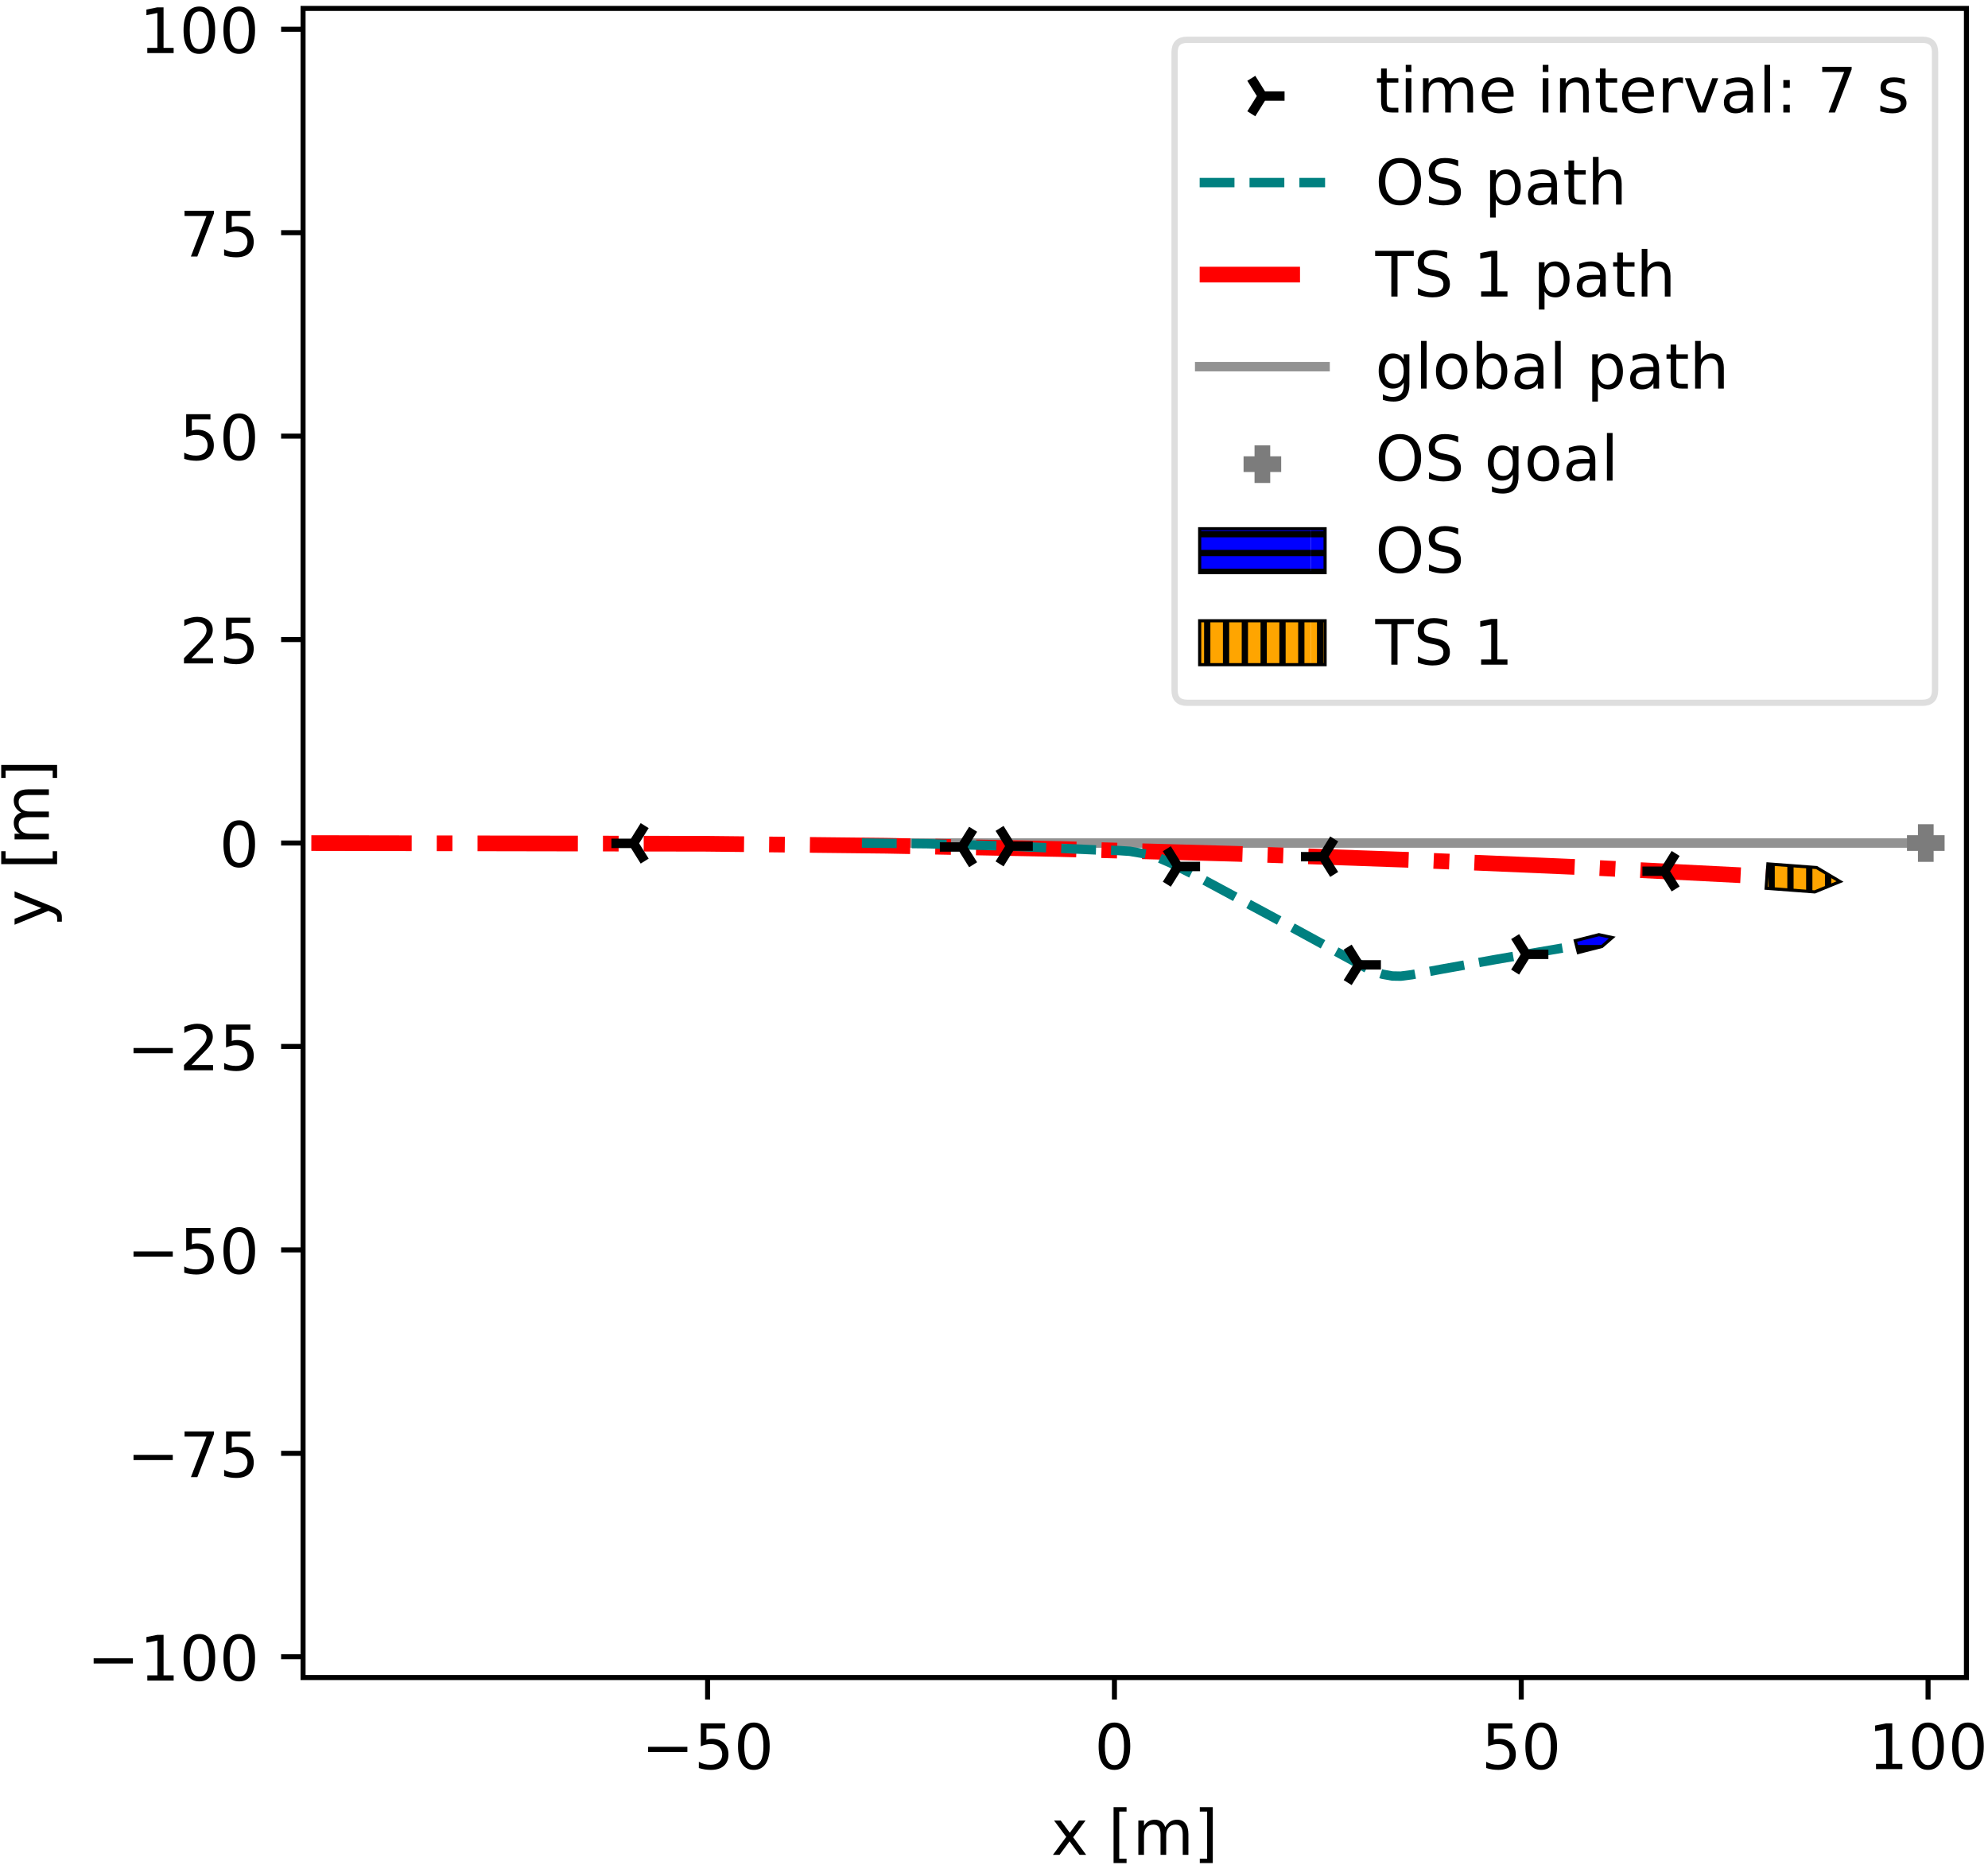 <svg xmlns="http://www.w3.org/2000/svg" xmlns:xlink="http://www.w3.org/1999/xlink" width="317pt" height="298pt" viewBox="0 0 317 298"><clipPath id="a"><path transform="matrix(1 0 0 -1 -7 305)" d="M0 0h331.181v311.332H0z"/></clipPath><g clip-path="url(#a)"><path d="M-7 305h331.181V-6.332H-7z" fill="#fff"/><path d="M48.325 267.456h265.236V1.344H48.325z" fill="#fff"/><clipPath id="b"><path transform="matrix(1 0 0 -1 -7 305)" d="M55.325 37.544h265.236v266.112H55.325z"/></clipPath><g clip-path="url(#b)"><path stroke-width="1.5" stroke-linecap="square" stroke-linejoin="round" fill="none" stroke="#929292" d="m137.432 134.407 169.648.001"/></g><clipPath id="c"><path transform="matrix(1 0 0 -1 -7 305)" d="M55.325 37.544h265.236v266.112H55.325z"/></clipPath><g clip-path="url(#c)"><path stroke-width="2.5" stroke-dasharray="16,4,2.5,4" stroke-linejoin="round" fill="none" stroke="red" d="m49.644 134.412 62.886.111 28.712.314 27.868.529 28.182.764 27.395.96 28.445 1.213 28.629 1.45 3.88.214"/></g><clipPath id="d"><path transform="matrix(1 0 0 -1 -7 305)" d="M55.325 37.544h265.236v266.112H55.325z"/></clipPath><g clip-path="url(#d)"><path stroke-width="1.5" stroke-dasharray="5.55,2.4" stroke-linejoin="round" fill="none" stroke="teal" d="m137.432 134.407 10.51.11 13.445.393 13.193.586 3.669.1 1.922.128 2.935.501 1.404.424 2.227.969 4.1 2.071 15.224 8.196 12.577 6.862 1.798.576 1.586.286 1.349.023 1.78-.232 4.744-.887 8.656-1.548 14.76-2.526"/></g><clipPath id="e"><path transform="matrix(1 0 0 -1 -7 305)" d="M55.325 37.544h265.236v266.112H55.325z"/></clipPath><g clip-path="url(#e)"><clipPath id="f"><path transform="matrix(1 0 0 -1 161.155 134.901)" d="M-9.268-10.328h20.304v20.656H-9.268z"/></clipPath><g clip-path="url(#f)"><path d="M161.155 134.901h3.536m-3.536 0-1.768-2.828m1.768 2.828-1.768 2.829"/><path stroke-width="1.5" stroke-linejoin="round" fill="none" stroke="#000" d="M161.155 134.901h3.536m-3.536 0-1.768-2.828m1.768 2.828-1.768 2.829"/></g><clipPath id="g"><path transform="matrix(1 0 0 -1 187.824 138.145)" d="M-9.268-10.328h20.304v20.656H-9.268z"/></clipPath><g clip-path="url(#g)"><path d="M187.824 138.145h3.535m-3.535 0-1.768-2.829m1.768 2.829-1.768 2.828"/><path stroke-width="1.5" stroke-linejoin="round" fill="none" stroke="#000" d="M187.824 138.145h3.535m-3.535 0-1.768-2.829m1.768 2.829-1.768 2.828"/></g><clipPath id="h"><path transform="matrix(1 0 0 -1 216.662 153.83)" d="M-9.268-10.328h20.304v20.656H-9.268z"/></clipPath><g clip-path="url(#h)"><path d="M216.662 153.83h3.535m-3.535 0-1.768-2.83m1.768 2.83-1.768 2.828"/><path stroke-width="1.5" stroke-linejoin="round" fill="none" stroke="#000" d="M216.662 153.83h3.535m-3.535 0-1.768-2.83m1.768 2.83-1.768 2.828"/></g><clipPath id="i"><path transform="matrix(1 0 0 -1 243.366 152.155)" d="M-9.268-10.328h20.304v20.656H-9.268z"/></clipPath><g clip-path="url(#i)"><path d="M243.366 152.155h3.535m-3.535 0-1.768-2.828m1.768 2.828-1.768 2.829"/><path stroke-width="1.5" stroke-linejoin="round" fill="none" stroke="#000" d="M243.366 152.155h3.535m-3.535 0-1.768-2.828m1.768 2.828-1.768 2.829"/></g></g><clipPath id="j"><path transform="matrix(1 0 0 -1 -7 305)" d="M55.325 37.544h265.236v266.112H55.325z"/></clipPath><g clip-path="url(#j)"><clipPath id="k"><path transform="matrix(1 0 0 -1 101.03 134.458)" d="M-11.036-10.328H9.268v20.656h-20.304z"/></clipPath><g clip-path="url(#k)"><path d="M101.03 134.458h-3.535m3.535 0 1.768 2.829m-1.768-2.829 1.768-2.828"/><path stroke-width="1.5" stroke-linejoin="round" fill="none" stroke="#000" d="M101.03 134.458h-3.535m3.535 0 1.768 2.829m-1.768-2.829 1.768-2.828"/></g><clipPath id="l"><path transform="matrix(1 0 0 -1 153.402 135.04)" d="M-11.036-10.328H9.268v20.656h-20.304z"/></clipPath><g clip-path="url(#l)"><path d="M153.402 135.04h-3.536m3.536 0 1.767 2.829m-1.767-2.829 1.767-2.828"/><path stroke-width="1.5" stroke-linejoin="round" fill="none" stroke="#000" d="M153.402 135.04h-3.536m3.536 0 1.767 2.829m-1.767-2.829 1.767-2.828"/></g><clipPath id="m"><path transform="matrix(1 0 0 -1 210.977 136.583)" d="M-11.036-10.328H9.268v20.656h-20.304z"/></clipPath><g clip-path="url(#m)"><path d="M210.977 136.583h-3.535m3.535 0 1.768 2.829m-1.768-2.829 1.768-2.828"/><path stroke-width="1.5" stroke-linejoin="round" fill="none" stroke="#000" d="M210.977 136.583h-3.535m3.535 0 1.768 2.829m-1.768-2.829 1.768-2.828"/></g><clipPath id="n"><path transform="matrix(1 0 0 -1 265.426 138.899)" d="M-11.036-10.328H9.268v20.656h-20.304z"/></clipPath><g clip-path="url(#n)"><path d="M265.426 138.899h-3.535m3.535 0 1.768 2.828m-1.768-2.828 1.768-2.829"/><path stroke-width="1.5" stroke-linejoin="round" fill="none" stroke="#000" d="M265.426 138.899h-3.535m3.535 0 1.768 2.828m-1.768-2.828 1.768-2.829"/></g></g><clipPath id="o"><path transform="matrix(1 0 0 -1 -7 305)" d="M55.325 37.544h265.236v266.112H55.325z"/></clipPath><g clip-path="url(#o)"><path d="M304.08 134.408h6m-3 3v-6" fill="#7c7c7c"/><path stroke-width="2.5" stroke-linejoin="round" fill="none" stroke="#7c7c7c" d="M304.08 134.408h6m-3 3v-6"/></g><clipPath id="p"><path transform="matrix(1 0 0 -1 -7 305)" d="M55.325 37.544h265.236v266.112H55.325z"/></clipPath><g clip-path="url(#p)"><clipPath id="q"><path transform="matrix(1 0 0 -1 -7 305)" d="m258.185 155.023.48-1.886 3.772.962 1.645 1.424-2.126.462z"/></clipPath><g clip-path="url(#q)"><path d="M209 209.668h72v-72h-72zM209 208.168h72m-72-3h72m-72-3h72m-72-3h72m-72-3h72m-72-3h72m-72-3h72m-72-3h72m-72-3h72m-72-3h72m-72-3h72m-72-3h72m-72-3h72m-72-3h72m-72-3h72m-72-3h72m-72-3h72m-72-3h72m-72-3h72m-72-3h72m-72-3h72m-72-3h72m-72-3h72m-72-3h72" fill="#00f"/><path stroke-miterlimit="10" fill="none" stroke="#000" d="M209 208.168h72m-72-3h72m-72-3h72m-72-3h72m-72-3h72m-72-3h72m-72-3h72m-72-3h72m-72-3h72m-72-3h72m-72-3h72m-72-3h72m-72-3h72m-72-3h72m-72-3h72m-72-3h72m-72-3h72m-72-3h72m-72-3h72m-72-3h72m-72-3h72m-72-3h72m-72-3h72m-72-3h72"/></g><path stroke-width=".5" stroke-miterlimit="10" fill="none" stroke="#000" d="m251.185 149.977.48 1.886 3.772-.962 1.645-1.424-2.126-.462z"/></g><clipPath id="r"><path transform="matrix(1 0 0 -1 -7 305)" d="M55.325 37.544h265.236v266.112H55.325z"/></clipPath><g clip-path="url(#r)"><clipPath id="s"><path transform="matrix(1 0 0 -1 -7 305)" d="m288.906 167.265-.29-3.882 7.762-.582 4.026 1.65-3.735 2.232z"/></clipPath><g clip-path="url(#s)"><path d="M209 209.668h72v-72h-72zM210.5 209.668v-72m3 72v-72m3 72v-72m3 72v-72m3 72v-72m3 72v-72m3 72v-72m3 72v-72m3 72v-72m3 72v-72m3 72v-72m3 72v-72m3 72v-72m3 72v-72m3 72v-72m3 72v-72m3 72v-72m3 72v-72m3 72v-72m3 72v-72m3 72v-72m3 72v-72m3 72v-72m3 72v-72" fill="orange"/><path stroke-miterlimit="10" fill="none" stroke="#000" d="M210.5 209.668v-72m3 72v-72m3 72v-72m3 72v-72m3 72v-72m3 72v-72m3 72v-72m3 72v-72m3 72v-72m3 72v-72m3 72v-72m3 72v-72m3 72v-72m3 72v-72m3 72v-72m3 72v-72m3 72v-72m3 72v-72m3 72v-72m3 72v-72m3 72v-72m3 72v-72m3 72v-72m3 72v-72"/><path d="M281 209.668h72v-72h-72zM282.5 209.668v-72m3 72v-72m3 72v-72m3 72v-72m3 72v-72m3 72v-72m3 72v-72m3 72v-72m3 72v-72m3 72v-72m3 72v-72m3 72v-72m3 72v-72m3 72v-72m3 72v-72m3 72v-72m3 72v-72m3 72v-72m3 72v-72m3 72v-72m3 72v-72m3 72v-72m3 72v-72m3 72v-72" fill="orange"/><path stroke-miterlimit="10" fill="none" stroke="#000" d="M282.5 209.668v-72m3 72v-72m3 72v-72m3 72v-72m3 72v-72m3 72v-72m3 72v-72m3 72v-72m3 72v-72m3 72v-72m3 72v-72m3 72v-72m3 72v-72m3 72v-72m3 72v-72m3 72v-72m3 72v-72m3 72v-72m3 72v-72m3 72v-72m3 72v-72m3 72v-72m3 72v-72m3 72v-72"/><path d="M209 137.668h72v-72h-72zM210.5 137.668v-72m3 72v-72m3 72v-72m3 72v-72m3 72v-72m3 72v-72m3 72v-72m3 72v-72m3 72v-72m3 72v-72m3 72v-72m3 72v-72m3 72v-72m3 72v-72m3 72v-72m3 72v-72m3 72v-72m3 72v-72m3 72v-72m3 72v-72m3 72v-72m3 72v-72m3 72v-72m3 72v-72" fill="orange"/><path stroke-miterlimit="10" fill="none" stroke="#000" d="M210.5 137.668v-72m3 72v-72m3 72v-72m3 72v-72m3 72v-72m3 72v-72m3 72v-72m3 72v-72m3 72v-72m3 72v-72m3 72v-72m3 72v-72m3 72v-72m3 72v-72m3 72v-72m3 72v-72m3 72v-72m3 72v-72m3 72v-72m3 72v-72m3 72v-72m3 72v-72m3 72v-72m3 72v-72"/><path d="M281 137.668h72v-72h-72zM282.5 137.668v-72m3 72v-72m3 72v-72m3 72v-72m3 72v-72m3 72v-72m3 72v-72m3 72v-72m3 72v-72m3 72v-72m3 72v-72m3 72v-72m3 72v-72m3 72v-72m3 72v-72m3 72v-72m3 72v-72m3 72v-72m3 72v-72m3 72v-72m3 72v-72m3 72v-72m3 72v-72m3 72v-72" fill="orange"/><path stroke-miterlimit="10" fill="none" stroke="#000" d="M282.5 137.668v-72m3 72v-72m3 72v-72m3 72v-72m3 72v-72m3 72v-72m3 72v-72m3 72v-72m3 72v-72m3 72v-72m3 72v-72m3 72v-72m3 72v-72m3 72v-72m3 72v-72m3 72v-72m3 72v-72m3 72v-72m3 72v-72m3 72v-72m3 72v-72m3 72v-72m3 72v-72m3 72v-72"/></g><path stroke-width=".5" stroke-miterlimit="10" fill="none" stroke="#000" d="m281.906 137.735-.29 3.882 7.762.582 4.026-1.65-3.735-2.232z"/></g><path stroke-width=".8" stroke-linejoin="round" fill="none" stroke="#000" d="M112.834 267.456v3.5"/><symbol id="t"><path transform="matrix(.001 0 0 .001 -.077 .013)" d="M108 729h387v-83H198V467c14 5 29 9 43 11s29 4 43 4c81 0 145-23 193-67 48-45 72-105 72-181 0-79-25-140-74-183S357-13 269-13c-31 0-62 3-94 7-32 5-64 12-98 23v99c29-16 59-28 91-36 31-8 64-11 99-11 56 0 101 14 134 44 32 30 49 70 49 121 0 50-17 90-49 120-33 30-78 45-134 45-26 0-53-3-79-9s-53-15-80-27v366z"/></symbol><symbol id="u"><path transform="matrix(.001 0 0 .001 -.066 .013)" d="M318 664c-51 0-89-25-115-75s-38-125-38-225 12-175 38-225 64-75 115-75 89 25 115 75c25 50 38 125 38 225s-13 175-38 225c-26 50-64 75-115 75zm0 78c81 0 143-33 187-97 43-65 65-159 65-281 0-123-22-217-65-281-44-64-106-96-188-96S173 19 130 83 66 241 66 364c0 122 21 216 64 281 43 64 106 97 188 97z"/></symbol><use xlink:href="#t" transform="matrix(10 0 0 -10 111.436 282.18)"/><use xlink:href="#u" transform="matrix(10 0 0 -10 117.686 282.18)"/><clipPath id="v"><path transform="matrix(.01 0 0 -.01 102.287 282.05)" d="M-1021-463h2815v1696h-2815z"/></clipPath><g clip-path="url(#v)"><path d="M103.347 278.5h6.26v.83h-6.26v-.83z"/></g><path stroke-width=".8" stroke-linejoin="round" fill="none" stroke="#000" d="M177.704 267.456v3.5"/><use xlink:href="#u" transform="matrix(10 0 0 -10 175.184 282.18)"/><path stroke-width=".8" stroke-linejoin="round" fill="none" stroke="#000" d="M242.573 267.456v3.5"/><use xlink:href="#t" transform="matrix(10 0 0 -10 236.984 282.18)"/><use xlink:href="#u" transform="matrix(10 0 0 -10 243.234 282.18)"/><path stroke-width=".8" stroke-linejoin="round" fill="none" stroke="#000" d="M307.442 267.456v3.5"/><symbol id="w"><path transform="translate(-.11) scale(.001)" d="M124 83h161v556l-175-35v90l174 35h99V83h161V0H124v83z"/></symbol><use xlink:href="#w" transform="matrix(10 0 0 -10 299.003 282.05)"/><use xlink:href="#u" transform="matrix(10 0 0 -10 304.923 282.18)"/><use xlink:href="#u" transform="matrix(10 0 0 -10 311.283 282.18)"/><symbol id="x"><path transform="translate(-.029) scale(.001)" d="M549 547 351 281 559 0H453L294 215 135 0H29l212 286L47 547h106l145-195 145 195h106z"/></symbol><symbol id="z"><path transform="matrix(.001 0 0 .001 -.086 .131)" d="M86 760h207v-70H176V-61h117v-70H86v891z"/></symbol><symbol id="A"><path transform="translate(-.091) scale(.001)" d="M520 442c22 40 49 69 80 89 31 19 68 29 111 29 56 0 100-20 131-60s47-97 47-170V0h-90v327c0 52-10 91-28 117-19 25-47 38-85 38-47 0-84-16-111-47s-40-73-40-126V0h-90v327c0 52-10 91-28 117-19 25-48 38-86 38-46 0-83-16-110-47s-40-73-40-126V0H91v547h90v-85c20 33 45 58 74 74 28 16 62 24 102 24s73-10 101-30 48-50 62-88z"/></symbol><symbol id="B"><path transform="matrix(.001 0 0 .001 -.097 .131)" d="M304 760v-891H97v70h117v751H97v70h207z"/></symbol><use xlink:href="#x" transform="matrix(10 0 0 -10 167.897 295.722)"/><use xlink:href="#y" transform="matrix(10 0 0 -10 173.527 295.722)"/><use xlink:href="#z" transform="matrix(10 0 0 -10 177.567 297.032)"/><use xlink:href="#A" transform="matrix(10 0 0 -10 181.517 295.722)"/><use xlink:href="#B" transform="matrix(10 0 0 -10 191.317 297.032)"/><path stroke-width=".8" stroke-linejoin="round" fill="none" stroke="#000" d="M48.325 264.142h-3.5"/><use xlink:href="#w" transform="matrix(10 0 0 -10 23.35 267.939)"/><use xlink:href="#u" transform="matrix(10 0 0 -10 29.27 268.069)"/><use xlink:href="#u" transform="matrix(10 0 0 -10 35.63 268.069)"/><clipPath id="C"><path transform="matrix(.01 0 0 -.01 13.872 267.939)" d="M-1021-463h2815v1696h-2815z"/></clipPath><g clip-path="url(#C)"><path d="M14.932 264.389h6.26v.83h-6.26v-.83z"/></g><path stroke-width=".8" stroke-linejoin="round" fill="none" stroke="#000" d="M48.325 231.707h-3.5"/><symbol id="D"><path transform="translate(-.082) scale(.001)" d="M82 729h469v-42L286 0H183l249 646H82v83z"/></symbol><use xlink:href="#D" transform="matrix(10 0 0 -10 29.43 235.504)"/><use xlink:href="#t" transform="matrix(10 0 0 -10 35.74 235.634)"/><clipPath id="E"><path transform="matrix(.01 0 0 -.01 20.231 235.504)" d="M-1021-463h2815v1696h-2815z"/></clipPath><g clip-path="url(#E)"><path d="M21.291 231.954h6.26v.83h-6.26v-.83z"/></g><path stroke-width=".8" stroke-linejoin="round" fill="none" stroke="#000" d="M48.325 199.273h-3.5"/><use xlink:href="#t" transform="matrix(10 0 0 -10 29.38 203.2)"/><use xlink:href="#u" transform="matrix(10 0 0 -10 35.63 203.2)"/><clipPath id="F"><path transform="matrix(.01 0 0 -.01 20.231 203.07)" d="M-1021-463h2815v1696h-2815z"/></clipPath><g clip-path="url(#F)"><path d="M21.291 199.52h6.26v.83h-6.26v-.83z"/></g><path stroke-width=".8" stroke-linejoin="round" fill="none" stroke="#000" d="M48.325 166.838h-3.5"/><symbol id="G"><path transform="translate(-.073) scale(.001)" d="M192 83h344V0H73v83c37 38 88 90 153 156 64 65 105 107 122 126 32 35 54 65 66 90 12 24 19 49 19 73 0 38-14 70-41 94s-62 37-106 37c-31 0-64-6-98-16-34-11-71-27-110-49v100c40 16 77 28 111 36s66 12 95 12c75 0 135-19 180-57s68-88 68-151c0-30-6-59-17-85-11-27-31-59-61-95-8-10-34-37-78-82S271 164 192 83z"/></symbol><use xlink:href="#G" transform="matrix(10 0 0 -10 29.34 170.635)"/><use xlink:href="#t" transform="matrix(10 0 0 -10 35.74 170.765)"/><clipPath id="H"><path transform="matrix(.01 0 0 -.01 20.231 170.635)" d="M-1021-463h2815v1696h-2815z"/></clipPath><g clip-path="url(#H)"><path d="M21.291 167.085h6.26v.83h-6.26v-.83z"/></g><path stroke-width=".8" stroke-linejoin="round" fill="none" stroke="#000" d="M48.325 134.403h-3.5"/><use xlink:href="#u" transform="matrix(10 0 0 -10 35.626 138.33)"/><path stroke-width=".8" stroke-linejoin="round" fill="none" stroke="#000" d="M48.325 101.969h-3.5"/><use xlink:href="#G" transform="matrix(10 0 0 -10 29.336 105.766)"/><use xlink:href="#t" transform="matrix(10 0 0 -10 35.736 105.895)"/><path stroke-width=".8" stroke-linejoin="round" fill="none" stroke="#000" d="M48.325 69.534h-3.5"/><use xlink:href="#t" transform="matrix(10 0 0 -10 29.376 73.46)"/><use xlink:href="#u" transform="matrix(10 0 0 -10 35.626 73.46)"/><path stroke-width=".8" stroke-linejoin="round" fill="none" stroke="#000" d="M48.325 37.1h-3.5"/><use xlink:href="#D" transform="matrix(10 0 0 -10 29.426 40.896)"/><use xlink:href="#t" transform="matrix(10 0 0 -10 35.736 41.026)"/><path stroke-width=".8" stroke-linejoin="round" fill="none" stroke="#000" d="M48.325 4.665h-3.5"/><use xlink:href="#w" transform="matrix(10 0 0 -10 23.347 8.461)"/><use xlink:href="#u" transform="matrix(10 0 0 -10 29.267 8.591)"/><use xlink:href="#u" transform="matrix(10 0 0 -10 35.627 8.591)"/><symbol id="I"><path transform="matrix(.001 0 0 .001 -.03 .207)" d="M322-50c-26-64-51-107-75-127s-56-30-96-30H79v75h53c24 0 43 6 57 18s29 39 46 83l16 40L30 547h95l171-428 171 428h95L322-50z"/></symbol><use xlink:href="#I" transform="matrix(0 -10 -10 0 9.864 147.436)"/><use xlink:href="#y" transform="matrix(0 -10 -10 0 7.794 141.816)"/><use xlink:href="#z" transform="matrix(0 -10 -10 0 9.104 137.776)"/><use xlink:href="#A" transform="matrix(0 -10 -10 0 7.794 133.826)"/><use xlink:href="#B" transform="matrix(0 -10 -10 0 9.104 124.026)"/><path stroke-width=".8" stroke-linecap="square" stroke-miterlimit="10" fill="none" stroke="#000" d="M48.325 267.456V1.344M313.561 267.456V1.344M48.325 267.456h265.236M48.325 1.344h265.236"/><path d="M189.295 112.047h117.266c1.333 0 2-.666 2-2V8.344c0-1.333-.667-2-2-2H189.295c-1.333 0-2 .667-2 2v101.703c0 1.334.667 2 2 2z" fill="#fff" fill-opacity=".8"/><path stroke-miterlimit="10" fill="none" stroke="#d5d6d5" stroke-opacity=".8" d="M189.295 112.047h117.266c1.333 0 2-.666 2-2V8.344c0-1.333-.667-2-2-2H189.295c-1.333 0-2 .667-2 2v101.703c0 1.334.667 2 2 2z"/><path d="M201.295 15.313h3.536m-3.536 0-1.767-2.828m1.767 2.828-1.767 2.828"/><path stroke-width="1.5" stroke-linejoin="round" fill="none" stroke="#000" d="M201.295 15.313h3.536m-3.536 0-1.767-2.828m1.767 2.828-1.767 2.828"/><symbol id="J"><path transform="translate(-.027) scale(.001)" d="M183 702V547h185v-70H183V180c0-45 6-74 18-86 12-13 37-19 75-19h92V0h-92c-70 0-118 13-144 39s-39 73-39 141v297H27v70h66v155h90z"/></symbol><symbol id="K"><path transform="translate(-.094) scale(.001)" d="M94 547h90V0H94v547zm0 213h90V646H94v114z"/></symbol><symbol id="L"><path transform="matrix(.001 0 0 .001 -.055 .013)" d="M562 296v-44H149c4-62 22-110 56-142 33-32 79-48 139-48 34 0 68 4 100 12s65 21 97 39V28c-32-14-65-25-99-31s-69-10-103-10c-88 0-157 25-208 75S55 181 55 268c0 89 24 160 72 213 48 52 114 79 196 79 74 0 132-24 175-71 42-48 64-112 64-193zm-90 26c-1 49-15 88-41 118-27 29-63 44-107 44-50 0-90-15-120-43s-48-68-52-119h320z"/></symbol><symbol id="M"><path transform="translate(-.091) scale(.001)" d="M549 330V0h-90v327c0 52-11 90-31 116s-50 39-90 39c-49 0-87-16-115-47s-42-73-42-126V0H91v547h90v-85c21 32 46 57 76 73 29 16 63 25 101 25 62 0 110-20 142-59s49-96 49-171z"/></symbol><symbol id="N"><path transform="translate(-.091) scale(.001)" d="M411 463c-10 6-21 10-33 13-12 2-25 4-39 4-51 0-90-17-117-50-28-33-41-80-41-142V0H91v547h90v-85c18 33 43 58 73 74s67 24 111 24c6 0 13-1 21-1 7-1 15-2 25-4v-92z"/></symbol><symbol id="O"><path transform="translate(-.03) scale(.001)" d="M30 547h95L296 88l171 459h95L357 0H235L30 547z"/></symbol><symbol id="P"><path transform="matrix(.001 0 0 .001 -.06 .013)" d="M343 275c-73 0-123-9-151-25-28-17-42-45-42-85 0-32 10-58 31-76 21-19 50-28 86-28 50 0 90 17 120 53 30 35 45 82 45 141v20h-89zm179 37V0h-90v83c-21-34-47-58-77-73s-68-23-112-23c-56 0-101 15-134 46s-49 73-49 126c0 61 20 107 62 139 41 31 102 47 184 47h126v9c0 41-14 73-41 96-27 22-65 34-114 34-32 0-62-4-92-12s-58-19-85-33v83c32 12 64 22 95 28s61 10 91 10c79 0 138-21 177-62s59-103 59-186z"/></symbol><symbol id="Q"><path transform="translate(-.094) scale(.001)" d="M94 760h90V0H94v760z"/></symbol><symbol id="R"><path transform="translate(-.117) scale(.001)" d="M117 124h103V0H117v124zm0 393h103V393H117v124z"/></symbol><symbol id="S"><path transform="matrix(.001 0 0 .001 -.054 .013)" d="M443 531v-85c-26 12-52 22-79 29-28 6-56 10-85 10-45 0-79-7-101-21s-33-34-33-61c0-21 8-37 24-49s48-24 96-34l31-7c64-14 109-34 136-58 26-25 40-60 40-104 0-51-20-91-60-120-40-30-96-44-166-44-30 0-60 3-92 8S89 8 54 20v93c33-18 66-31 98-39 32-9 64-13 96-13 42 0 75 7 98 21 22 14 34 35 34 62 0 24-9 43-25 56s-52 26-108 38l-31 7c-56 12-97 30-121 54-25 24-37 57-37 100 0 51 18 91 54 119s88 42 156 42c33 0 64-3 94-8 29-5 56-12 81-21z"/></symbol><use xlink:href="#J" transform="matrix(10 0 0 -10 219.565 17.938)"/><use xlink:href="#K" transform="matrix(10 0 0 -10 224.155 17.938)"/><use xlink:href="#A" transform="matrix(10 0 0 -10 226.905 17.938)"/><use xlink:href="#L" transform="matrix(10 0 0 -10 236.285 18.068)"/><use xlink:href="#y" transform="matrix(10 0 0 -10 241.885 17.938)"/><use xlink:href="#K" transform="matrix(10 0 0 -10 246.005 17.938)"/><use xlink:href="#M" transform="matrix(10 0 0 -10 248.755 17.938)"/><use xlink:href="#J" transform="matrix(10 0 0 -10 254.455 17.938)"/><use xlink:href="#L" transform="matrix(10 0 0 -10 258.655 18.068)"/><use xlink:href="#N" transform="matrix(10 0 0 -10 265.165 17.938)"/><use xlink:href="#O" transform="matrix(10 0 0 -10 268.665 17.938)"/><use xlink:href="#P" transform="matrix(10 0 0 -10 274.885 18.068)"/><use xlink:href="#Q" transform="matrix(10 0 0 -10 281.355 17.938)"/><use xlink:href="#R" transform="matrix(10 0 0 -10 284.365 17.938)"/><use xlink:href="#y" transform="matrix(10 0 0 -10 286.565 17.938)"/><use xlink:href="#D" transform="matrix(10 0 0 -10 290.565 17.938)"/><use xlink:href="#y" transform="matrix(10 0 0 -10 296.105 17.938)"/><use xlink:href="#S" transform="matrix(10 0 0 -10 299.825 18.068)"/><path stroke-width="1.5" stroke-dasharray="5.55,2.4" stroke-linejoin="round" fill="none" stroke="teal" d="M191.295 29.11h20"/><symbol id="T"><path transform="matrix(.001 0 0 .001 -.056 .013)" d="M394 662c-72 0-129-27-171-80-42-54-63-126-63-218s21-165 63-218c42-54 99-80 171-80 71 0 128 26 170 80 42 53 63 126 63 218s-21 164-63 218c-42 53-99 80-170 80zm0 80c102 0 183-35 245-103 61-68 92-160 92-275 0-116-31-207-92-275C577 21 496-13 394-13 291-13 209 21 148 89c-62 68-92 159-92 275 0 115 30 207 92 275 61 68 143 103 246 103z"/></symbol><symbol id="U"><path transform="matrix(.001 0 0 .001 -.066 .013)" d="M535 705v-96c-38 18-73 31-106 40-34 8-66 13-96 13-54 0-96-11-125-31-29-21-43-51-43-89 0-32 9-57 29-73 19-17 56-30 110-40l60-12c73-14 127-39 162-74 35-36 53-83 53-142 0-71-24-124-71-160-48-36-117-54-208-54-35 0-72 4-111 11S110 16 69 32v102c40-23 79-40 117-51 38-12 76-17 114-17 56 0 99 11 130 33 30 22 46 53 46 95 0 36-11 64-33 84s-58 35-108 45l-60 12c-74 14-127 37-160 69-33 31-49 74-49 130 0 64 22 115 68 152 45 37 108 56 188 56 34 0 68-3 104-9 35-6 71-16 109-28z"/></symbol><symbol id="V"><path transform="matrix(.001 0 0 .001 -.091 .207)" d="M181 82v-289H91v754h90v-83c18 32 42 56 71 72s64 24 104 24c66 0 120-27 162-79 41-53 62-122 62-208s-21-156-62-208c-42-52-96-78-162-78-40 0-75 8-104 23s-53 39-71 72zm306 191c0 66-14 117-41 155-28 38-65 57-112 57-48 0-85-19-112-57-28-38-41-89-41-155s13-118 41-156c27-38 64-56 112-56 47 0 84 18 112 56 27 38 41 90 41 156z"/></symbol><symbol id="W"><path transform="translate(-.091) scale(.001)" d="M549 330V0h-90v327c0 52-11 90-31 116s-50 39-90 39c-49 0-87-16-115-47s-42-73-42-126V0H91v760h90V462c21 32 46 57 76 73 29 16 63 25 101 25 62 0 110-20 142-59s49-96 49-171z"/></symbol><use xlink:href="#T" transform="matrix(10 0 0 -10 219.855 32.74)"/><use xlink:href="#U" transform="matrix(10 0 0 -10 227.825 32.74)"/><use xlink:href="#y" transform="matrix(10 0 0 -10 233.515 32.61)"/><use xlink:href="#V" transform="matrix(10 0 0 -10 237.605 34.68)"/><use xlink:href="#P" transform="matrix(10 0 0 -10 243.645 32.74)"/><use xlink:href="#J" transform="matrix(10 0 0 -10 249.445 32.61)"/><use xlink:href="#W" transform="matrix(10 0 0 -10 254.005 32.61)"/><path stroke-width="2.5" stroke-dasharray="16,4,2.5,4" stroke-linejoin="round" fill="none" stroke="red" d="M191.295 43.782h20"/><symbol id="X"><path transform="translate(.002) scale(.001)" d="M-2 729h616v-83H355V0h-99v646H-2v83z"/></symbol><use xlink:href="#X" transform="matrix(10 0 0 -10 219.275 47.282)"/><use xlink:href="#U" transform="matrix(10 0 0 -10 226.065 47.412)"/><use xlink:href="#y" transform="matrix(10 0 0 -10 231.755 47.282)"/><use xlink:href="#w" transform="matrix(10 0 0 -10 236.035 47.282)"/><use xlink:href="#y" transform="matrix(10 0 0 -10 241.295 47.282)"/><use xlink:href="#V" transform="matrix(10 0 0 -10 245.385 49.352)"/><use xlink:href="#P" transform="matrix(10 0 0 -10 251.425 47.412)"/><use xlink:href="#J" transform="matrix(10 0 0 -10 257.225 47.282)"/><use xlink:href="#W" transform="matrix(10 0 0 -10 261.785 47.282)"/><path stroke-width="1.5" stroke-linecap="square" stroke-linejoin="round" fill="none" stroke="#929292" d="M191.295 58.454h20"/><symbol id="Y"><path transform="matrix(.001 0 0 .001 -.055 .207)" d="M454 280c0 64-14 115-40 151-27 36-65 54-113 54s-86-18-113-54-40-87-40-151c0-65 13-115 40-151s65-54 113-54 86 18 113 54c26 36 40 86 40 151zm90-212c0-92-21-161-62-207-42-45-105-68-190-68-32 0-61 3-89 7-28 5-56 12-82 22v87c26-14 52-24 78-31s52-11 79-11c58 0 102 16 132 46 29 31 44 77 44 139v44c-19-32-43-56-72-72S319 0 279 0c-68 0-122 25-163 76S55 195 55 280c0 84 20 152 61 203s95 77 163 77c40 0 74-8 103-24s53-40 72-72v83h90V68z"/></symbol><symbol id="Z"><path transform="matrix(.001 0 0 .001 -.055 .013)" d="M306 484c-48 0-86-19-114-57s-42-89-42-154c0-66 13-117 41-155s66-56 115-56c48 0 86 18 114 56s42 89 42 155c0 64-14 116-42 154s-66 57-114 57zm0 76c78 0 139-26 184-76 44-51 67-121 67-211s-23-160-67-210c-45-51-106-76-184-76-79 0-141 25-185 76-44 50-66 120-66 210s22 160 66 211c44 50 106 76 185 76z"/></symbol><symbol id="aa"><path transform="matrix(.001 0 0 .001 -.091 .013)" d="M487 273c0 66-14 117-41 155-28 38-65 57-112 57-48 0-85-19-112-57-28-38-41-89-41-155s13-118 41-156c27-38 64-56 112-56 47 0 84 18 112 56 27 38 41 90 41 156zM181 464c18 32 42 56 71 72s64 24 104 24c66 0 120-27 162-79 41-53 62-122 62-208s-21-156-62-208c-42-52-96-78-162-78-40 0-75 8-104 23s-53 39-71 72V0H91v760h90V464z"/></symbol><use xlink:href="#Y" transform="matrix(10 0 0 -10 219.845 64.024)"/><use xlink:href="#Q" transform="matrix(10 0 0 -10 226.585 61.954)"/><use xlink:href="#Z" transform="matrix(10 0 0 -10 228.975 62.084)"/><use xlink:href="#aa" transform="matrix(10 0 0 -10 235.455 62.084)"/><use xlink:href="#P" transform="matrix(10 0 0 -10 241.495 62.084)"/><use xlink:href="#Q" transform="matrix(10 0 0 -10 247.965 61.954)"/><use xlink:href="#y" transform="matrix(10 0 0 -10 249.805 61.954)"/><use xlink:href="#V" transform="matrix(10 0 0 -10 253.895 64.024)"/><use xlink:href="#P" transform="matrix(10 0 0 -10 259.935 62.084)"/><use xlink:href="#J" transform="matrix(10 0 0 -10 265.735 61.954)"/><use xlink:href="#W" transform="matrix(10 0 0 -10 270.295 61.954)"/><path d="M198.295 74h6m-3 3v-6" fill="#7c7c7c"/><path stroke-width="2.5" stroke-linejoin="round" fill="none" stroke="#7c7c7c" d="M198.295 74h6m-3 3v-6"/><use xlink:href="#T" transform="matrix(10 0 0 -10 219.855 76.755)"/><use xlink:href="#U" transform="matrix(10 0 0 -10 227.825 76.755)"/><use xlink:href="#y" transform="matrix(10 0 0 -10 233.515 76.626)"/><use xlink:href="#Y" transform="matrix(10 0 0 -10 237.245 78.695)"/><use xlink:href="#Z" transform="matrix(10 0 0 -10 243.595 76.755)"/><use xlink:href="#P" transform="matrix(10 0 0 -10 249.765 76.755)"/><use xlink:href="#Q" transform="matrix(10 0 0 -10 256.235 76.626)"/><clipPath id="ab"><path transform="matrix(1 0 0 -1 -7 305)" d="M198.295 213.703h20v7h-20z"/></clipPath><g clip-path="url(#ab)"><path d="M137 137.668h72v-72h-72zM137 136.168h72m-72-3h72m-72-3h72m-72-3h72m-72-3h72m-72-3h72m-72-3h72m-72-3h72m-72-3h72m-72-3h72m-72-3h72m-72-3h72m-72-3h72m-72-3h72m-72-3h72m-72-3h72m-72-3h72m-72-3h72m-72-3h72m-72-3h72m-72-3h72m-72-3h72m-72-3h72m-72-3h72" fill="#00f"/><path stroke-miterlimit="10" fill="none" stroke="#000" d="M137 136.168h72m-72-3h72m-72-3h72m-72-3h72m-72-3h72m-72-3h72m-72-3h72m-72-3h72m-72-3h72m-72-3h72m-72-3h72m-72-3h72m-72-3h72m-72-3h72m-72-3h72m-72-3h72m-72-3h72m-72-3h72m-72-3h72m-72-3h72m-72-3h72m-72-3h72m-72-3h72m-72-3h72"/><path d="M209 137.668h72v-72h-72zM209 136.168h72m-72-3h72m-72-3h72m-72-3h72m-72-3h72m-72-3h72m-72-3h72m-72-3h72m-72-3h72m-72-3h72m-72-3h72m-72-3h72m-72-3h72m-72-3h72m-72-3h72m-72-3h72m-72-3h72m-72-3h72m-72-3h72m-72-3h72m-72-3h72m-72-3h72m-72-3h72m-72-3h72" fill="#00f"/><path stroke-miterlimit="10" fill="none" stroke="#000" d="M209 136.168h72m-72-3h72m-72-3h72m-72-3h72m-72-3h72m-72-3h72m-72-3h72m-72-3h72m-72-3h72m-72-3h72m-72-3h72m-72-3h72m-72-3h72m-72-3h72m-72-3h72m-72-3h72m-72-3h72m-72-3h72m-72-3h72m-72-3h72m-72-3h72m-72-3h72m-72-3h72m-72-3h72"/></g><path stroke-width=".5" stroke-miterlimit="10" fill="none" stroke="#000" d="M191.295 91.297h20v-7h-20z"/><use xlink:href="#T" transform="matrix(10 0 0 -10 219.855 91.427)"/><use xlink:href="#U" transform="matrix(10 0 0 -10 227.825 91.427)"/><clipPath id="ac"><path transform="matrix(1 0 0 -1 -7 305)" d="M198.295 199.03h20v7h-20z"/></clipPath><g clip-path="url(#ac)"><path d="M137 137.668h72v-72h-72zM138.5 137.668v-72m3 72v-72m3 72v-72m3 72v-72m3 72v-72m3 72v-72m3 72v-72m3 72v-72m3 72v-72m3 72v-72m3 72v-72m3 72v-72m3 72v-72m3 72v-72m3 72v-72m3 72v-72m3 72v-72m3 72v-72m3 72v-72m3 72v-72m3 72v-72m3 72v-72m3 72v-72m3 72v-72" fill="orange"/><path stroke-miterlimit="10" fill="none" stroke="#000" d="M138.5 137.668v-72m3 72v-72m3 72v-72m3 72v-72m3 72v-72m3 72v-72m3 72v-72m3 72v-72m3 72v-72m3 72v-72m3 72v-72m3 72v-72m3 72v-72m3 72v-72m3 72v-72m3 72v-72m3 72v-72m3 72v-72m3 72v-72m3 72v-72m3 72v-72m3 72v-72m3 72v-72m3 72v-72"/><path d="M209 137.668h72v-72h-72zM210.5 137.668v-72m3 72v-72m3 72v-72m3 72v-72m3 72v-72m3 72v-72m3 72v-72m3 72v-72m3 72v-72m3 72v-72m3 72v-72m3 72v-72m3 72v-72m3 72v-72m3 72v-72m3 72v-72m3 72v-72m3 72v-72m3 72v-72m3 72v-72m3 72v-72m3 72v-72m3 72v-72m3 72v-72" fill="orange"/><path stroke-miterlimit="10" fill="none" stroke="#000" d="M210.5 137.668v-72m3 72v-72m3 72v-72m3 72v-72m3 72v-72m3 72v-72m3 72v-72m3 72v-72m3 72v-72m3 72v-72m3 72v-72m3 72v-72m3 72v-72m3 72v-72m3 72v-72m3 72v-72m3 72v-72m3 72v-72m3 72v-72m3 72v-72m3 72v-72m3 72v-72m3 72v-72m3 72v-72"/></g><path stroke-width=".5" stroke-miterlimit="10" fill="none" stroke="#000" d="M191.295 105.97h20v-7h-20z"/><use xlink:href="#X" transform="matrix(10 0 0 -10 219.275 105.97)"/><use xlink:href="#U" transform="matrix(10 0 0 -10 226.065 106.1)"/><use xlink:href="#y" transform="matrix(10 0 0 -10 231.755 105.97)"/><use xlink:href="#w" transform="matrix(10 0 0 -10 236.035 105.97)"/></g></svg>